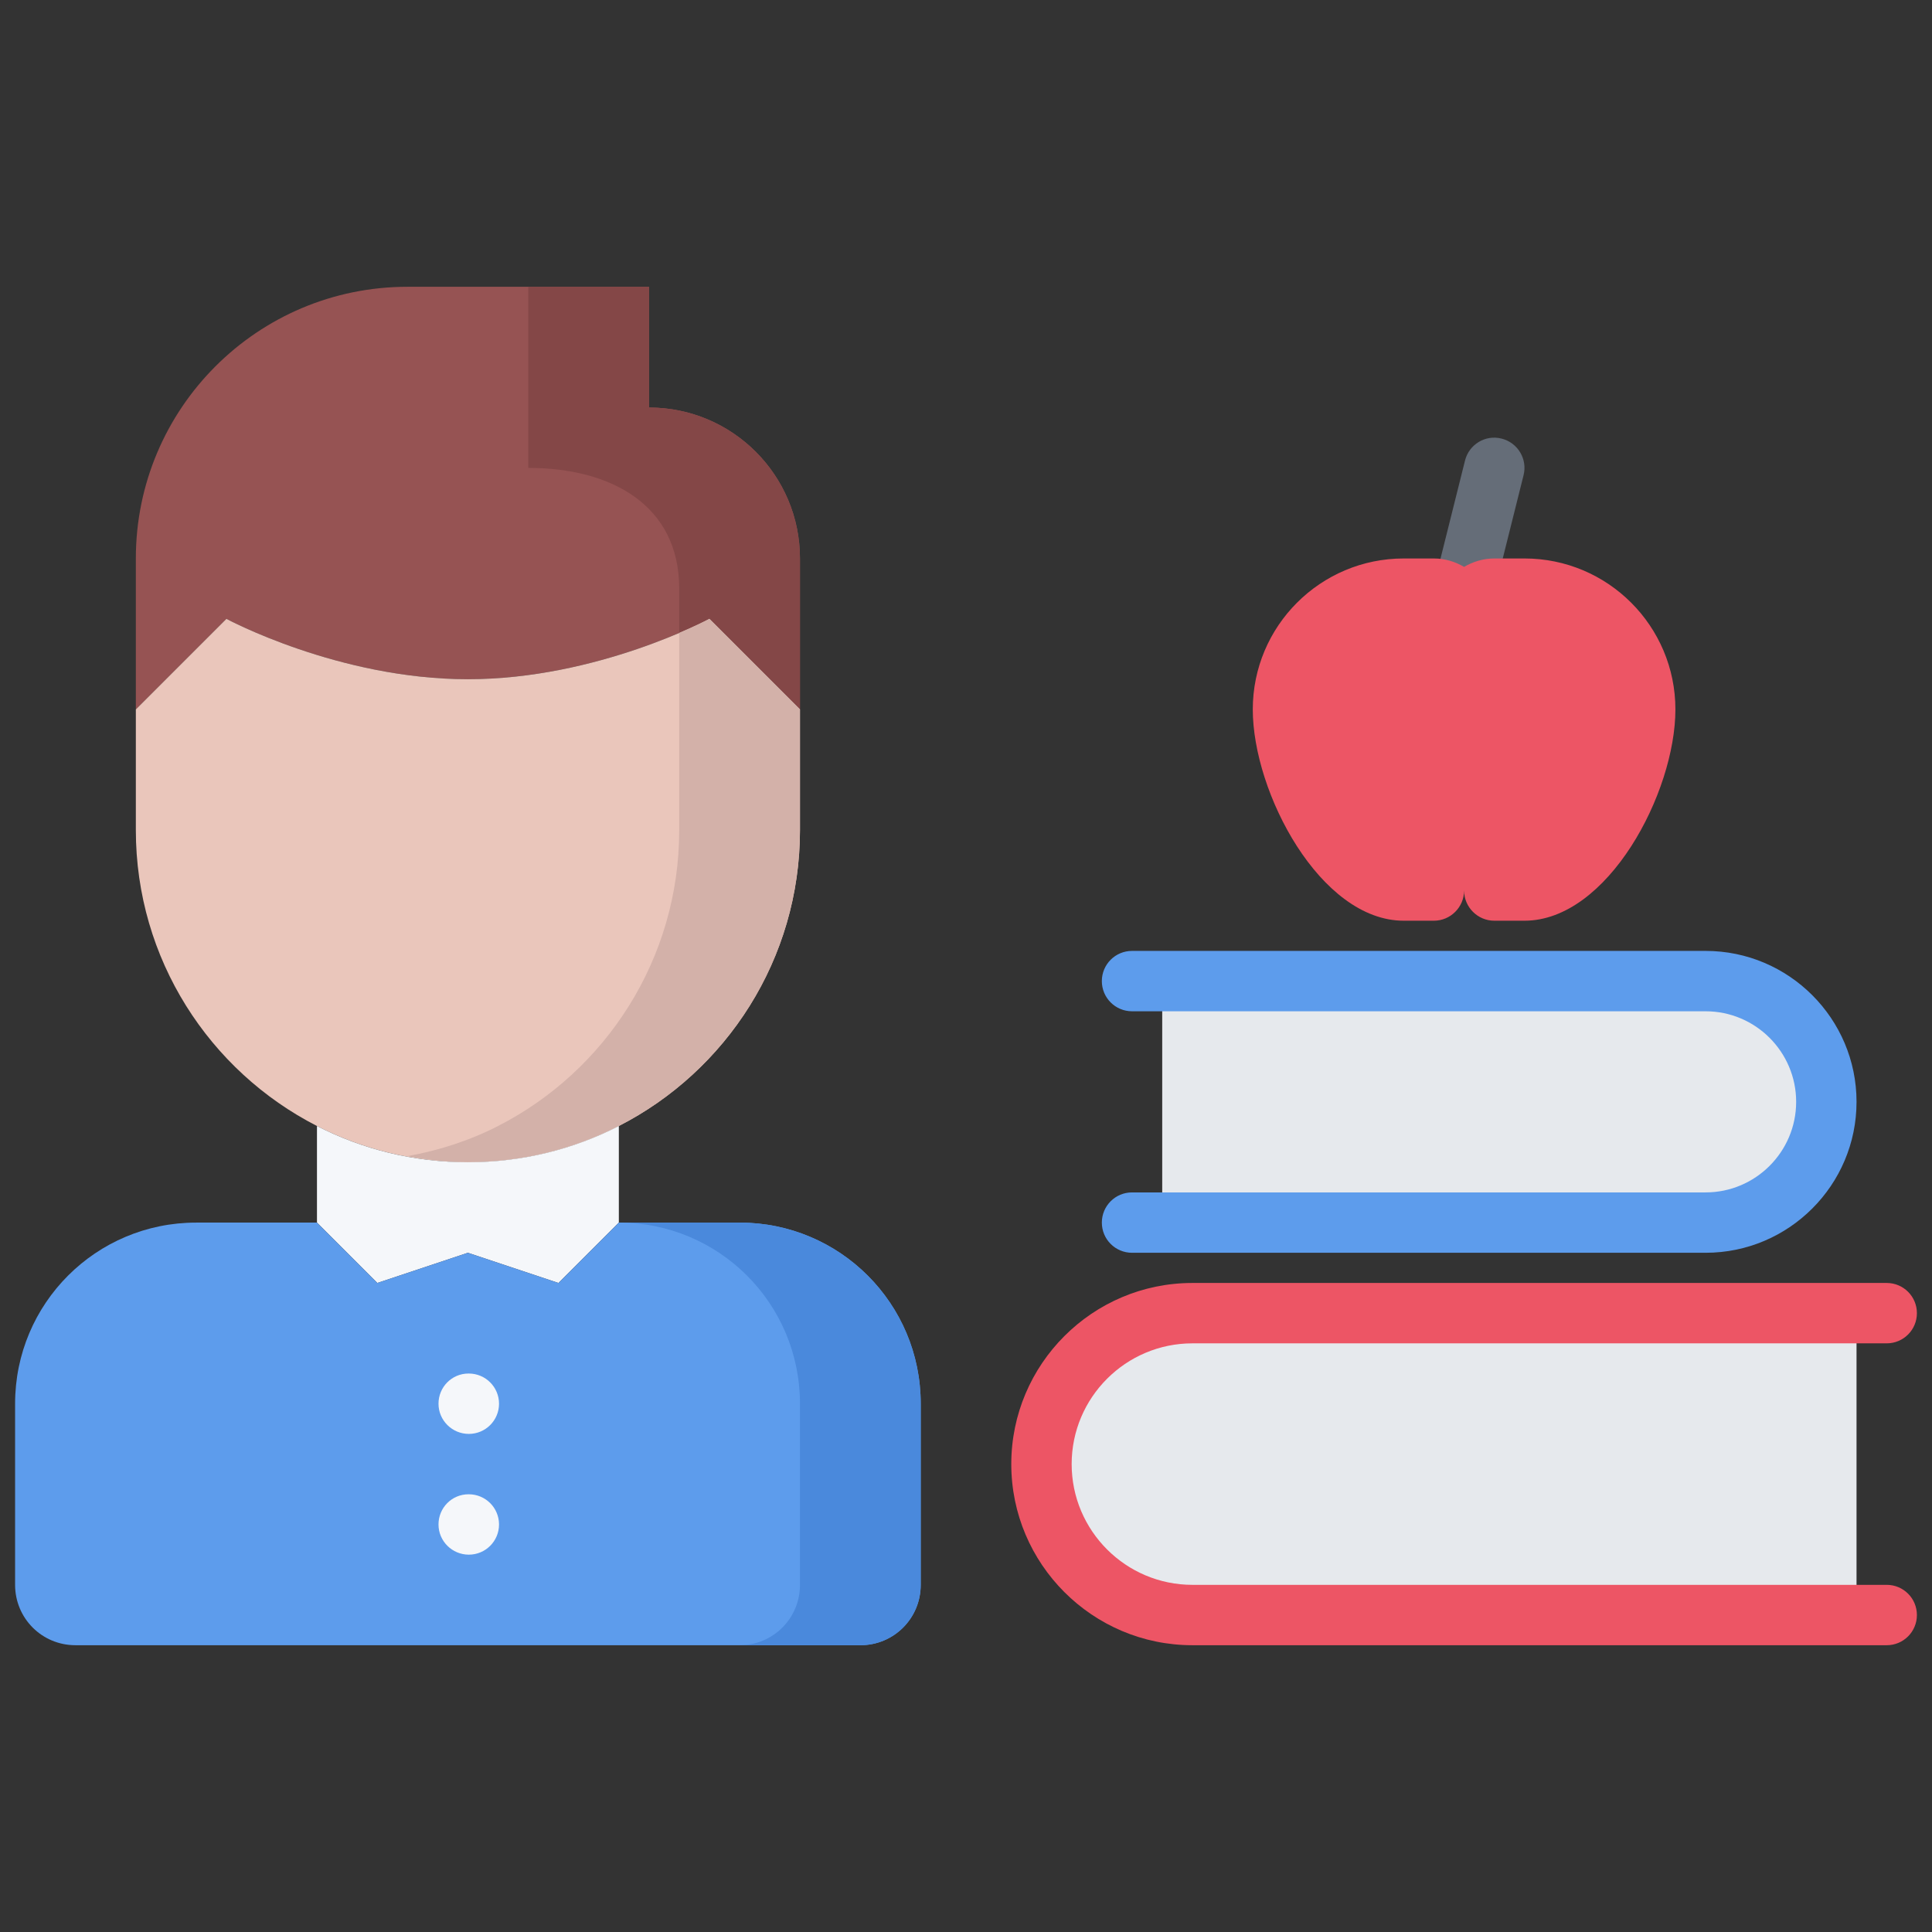<?xml version="1.0" encoding="utf-8"?>
<!-- Generator: Adobe Illustrator 16.0.0, SVG Export Plug-In . SVG Version: 6.00 Build 0)  -->
<!DOCTYPE svg PUBLIC "-//W3C//DTD SVG 1.1//EN" "http://www.w3.org/Graphics/SVG/1.1/DTD/svg11.dtd">
<svg version="1.1" xmlns="http://www.w3.org/2000/svg" xmlns:xlink="http://www.w3.org/1999/xlink" x="0px" y="0px" width="64px"
	 height="64px" viewBox="0 0 64 64" enable-background="new 0 0 64 64" xml:space="preserve">
<rect x="0" y="0" width="64" height="64" fill="#333333" stroke="none"/>
<g id="_x35_0_document_x2C__optimization_x2C__documentation_x2C__business_x2C__office_x2C__corporation_x2C__job">
</g>
<g id="_x34_9_human_x2C__resource_x2C__conveyor_x2C__business_x2C__office_x2C__corporation_x2C__job">
</g>
<g id="_x34_8_knowledge_x2C__training_x2C__growth_x2C__book_x2C__business_x2C__office_x2C__corporation">
</g>
<g id="_x34_7_skill_x2C__competence_x2C__experience_x2C__business_x2C__office_x2C__corporation_x2C__job">
</g>
<g id="_x34_6_target_x2C__success_x2C__victory_x2C__business_x2C__office_x2C__corporation_x2C__job">
</g>
<g id="_x34_5_inbox_x2C__letter_x2C__email_x2C__business_x2C__office_x2C__corporation_x2C__job">
</g>
<g id="_x34_4_document_x2C__workflow_x2C__sharing_x2C__business_x2C__office_x2C__corporation_x2C__job">
</g>
<g id="_x34_3_budget_x2C__allocation_x2C__money_x2C__business_x2C__office_x2C__corporation_x2C__job">
</g>
<g id="_x34_2_case_x2C__task_x2C__project_x2C__business_x2C__office_x2C__corporation_x2C__job">
</g>
<g id="_x34_1_structure_x2C__structuring_x2C__tasks_x2C__business_x2C__office_x2C__corporation_x2C__job">
</g>
<g id="_x34_0_choice_x2C__dilemma_x2C__question_x2C__business_x2C__office_x2C__corporation_x2C__job">
</g>
<g id="_x33_9_workplace_x2C__table_x2C__laptop_x2C__business_x2C__office_x2C__corporation_x2C__job">
</g>
<g id="_x33_8_bribe_x2C__bag_x2C__money_x2C__business_x2C__office_x2C__corporation_x2C__job">
</g>
<g id="_x33_7_corruption_x2C__forage_x2C__money_x2C__business_x2C__office_x2C__corporation_x2C__job">
</g>
<g id="_x33_6_career_x2C__ladder_x2C__success_x2C__business_x2C__office_x2C__corporation_x2C__job">
</g>
<g id="_x33_5_review_x2C__feedback_x2C__rating_x2C__business_x2C__office_x2C__corporation_x2C__job">
</g>
<g id="_x33_4_manipulation_x2C__thread_x2C__puppet_x2C__business_x2C__office_x2C__corporation_x2C__job">
</g>
<g id="_x33_3_location_x2C__map_x2C__pin_x2C__business_x2C__office_x2C__corporation_x2C__job">
</g>
<g id="_x33_2_retirement_x2C__old_x2C__man_x2C__door_x2C__business_x2C__office_x2C__corporation">
</g>
<g id="_x33_1_victory_x2C__success_x2C__medal_x2C__reward_x2C__business_x2C__office_x2C__corporation">
</g>
<g id="_x33_0_dismissal_x2C__box_x2C__door_x2C__business_x2C__office_x2C__corporation_x2C__job">
</g>
<g id="_x32_9_meeting_x2C__discussion_x2C__question_x2C__business_x2C__office_x2C__corporation_x2C__job">
</g>
<g id="_x32_8_strategy_x2C__vision_x2C__eye_x2C__chess_x2C__business_x2C__office_x2C__corporation">
</g>
<g id="_x32_7_board_x2C__task_x2C__process_x2C__business_x2C__office_x2C__corporation_x2C__job">
</g>
<g id="_x32_6_scheme_x2C__board_x2C__structure_x2C__business_x2C__office_x2C__corporation_x2C__job">
</g>
<g id="_x32_5_conflict_x2C__dialog_x2C__discussion_x2C__business_x2C__office_x2C__corporation_x2C__job">
</g>
<g id="_x32_4_documentation_x2C__document_x2C__repository_x2C__business_x2C__office_x2C__corporation_x2C__job">
</g>
<g id="_x32_3_sprint_x2C__programming_x2C__code_x2C__business_x2C__office_x2C__corporation_x2C__job">
</g>
<g id="_x32_2_cram_x2C__tablet_x2C__work_x2C__business_x2C__office_x2C__corporation_x2C__job">
</g>
<g id="_x32_1_leader_x2C__discoverer_x2C__flag_x2C__business_x2C__office_x2C__corporation_x2C__job">
</g>
<g id="_x32_0_rally_x2C__collective_x2C__arm_x2C__business_x2C__office_x2C__corporation_x2C__job">
</g>
<g id="_x31_9_consolidation_x2C__portfolio_x2C__puzzle_x2C__business_x2C__office_x2C__corporation_x2C__job">
</g>
<g id="_x31_8_idea_x2C__creative_x2C__work_x2C__business_x2C__office_x2C__corporation_x2C__job">
</g>
<g id="_x31_7_problem_x2C__stress_x2C__resistance_x2C__business_x2C__office_x2C__corporation_x2C__job">
</g>
<g id="_x31_6_hard_x2C__skills_x2C__skill_x2C__portfolio_x2C__book_x2C__business_x2C__office">
</g>
<g id="_x31_5_time_x2C__management_x2C__clock_x2C__deadline_x2C__business_x2C__office_x2C__corporation">
</g>
<g id="_x31_4_multitasking_x2C__task_x2C__work_x2C__business_x2C__office_x2C__corporation_x2C__job">
</g>
<g id="_x31_3_tranquility_x2C__yoga_x2C__lotus_x2C__posture_x2C__business_x2C__office_x2C__corporation">
</g>
<g id="_x31_2_corporate_x2C__party_x2C__business_x2C__office_x2C__corporation_x2C__job">
</g>
<g id="_x31_1_dialog_x2C__discussion_x2C__work_x2C__business_x2C__office_x2C__corporation_x2C__job">
</g>
<g id="_x31_0_listening_x2C__skill_x2C__dialog_x2C__business_x2C__office_x2C__corporation_x2C__job">
</g>
<g id="_x39__training_x2C__book_x2C__lesson_x2C__business_x2C__office_x2C__corporation_x2C__job">
	<g>
		<path fill="#656D78" d="M48.258,20.471c0.081,0.02,0.163,0.029,0.243,0.029c0.448,0,0.855-0.303,0.969-0.758l1-4
			c0.135-0.535-0.191-1.078-0.728-1.213c-0.536-0.137-1.079,0.192-1.212,0.729l-1,4C47.396,19.793,47.722,20.336,48.258,20.471z"/>
		<path fill="#ED5565" d="M50.5,18.5c2.76,0,5,2.24,5,5s-2.24,7-5,7h-1c-0.55,0-1-0.45-1-1c0,0.55-0.45,1-1,1h-1c-2.76,0-5-4.24-5-7
			s2.24-5,5-5h1c0.37,0,0.71,0.109,1,0.279c0.29-0.17,0.63-0.279,1-0.279H50.5z"/>
		<path fill="#E6E9ED" d="M61.5,43.5v10h-22c-2.76,0-5-2.24-5-5s2.24-5,5-5H61.5z"/>
		<path fill="#E6E9ED" d="M56.5,32.5c2.21,0,4,1.79,4,4s-1.79,4-4,4h-18v-8H56.5z"/>
		<path fill="#965353" d="M7.5,20.5l-3,3v-5c0-4.971,4.03-9,9-9h8v4c2.76,0,5,2.24,5,5v5l-3-3c0,0-3.71,2-8,2S7.5,20.5,7.5,20.5z"/>
		<path fill="#844747" d="M21.5,13.5v-4h-4v6c2.76,0,5,1.24,5,4v1.467c0.634-0.27,1-0.467,1-0.467l3,3v-5
			C26.5,15.74,24.26,13.5,21.5,13.5z"/>
		<path fill="#EAC6BB" d="M26.5,23.5v4c0,4.27-2.44,7.98-6,9.8c-1.5,0.771-3.2,1.2-5,1.2s-3.5-0.43-5-1.2c-3.56-1.819-6-5.53-6-9.8
			v-4l3-3c0,0,3.71,2,8,2s8-2,8-2L26.5,23.5z"/>
		<path fill="#D3B1A9" d="M23.5,20.5c0,0-0.366,0.197-1,0.467V27.5c0,4.27-2.44,7.98-6,9.8c-0.929,0.478-1.941,0.806-3,0.999
			c0.65,0.12,1.314,0.201,2,0.201c1.8,0,3.5-0.43,5-1.2c3.56-1.819,6-5.53,6-9.8v-4L23.5,20.5z"/>
		<path fill="#F5F7FA" d="M15.5,41.5l-3,1l-2-2v-3.2c1.5,0.771,3.2,1.2,5,1.2s3.5-0.43,5-1.2v3.2l-2,2L15.5,41.5z"/>
		<path fill="#5D9CEC" d="M12.5,42.5l3-1l3,1l2-2h4c3.32,0,6,2.68,6,6v0.29v5.71c0,1.109-0.89,2-2,2h-26c-1.11,0-2-0.891-2-2v-5.71
			V46.5c0-3.32,2.68-6,6-6h4L12.5,42.5z"/>
		<g>
			<path fill="#4A89DC" d="M24.5,40.5h-4c3.32,0,6,2.68,6,6v0.29v5.71c0,1.109-0.89,2-2,2h4c1.11,0,2-0.891,2-2v-5.71V46.5
				C30.5,43.18,27.82,40.5,24.5,40.5z"/>
		</g>
		<path fill="#F5F7FA" d="M15.53,45.5H15.52c-0.552,0-0.994,0.447-0.994,1s0.452,1,1.005,1c0.552,0,1-0.447,1-1
			S16.082,45.5,15.53,45.5z"/>
		<path fill="#F5F7FA" d="M15.53,49.5H15.52c-0.552,0-0.994,0.447-0.994,1s0.452,1,1.005,1c0.552,0,1-0.447,1-1
			S16.082,49.5,15.53,49.5z"/>
		<path fill="#ED5565" d="M62.5,52.5h-23c-2.206,0-4-1.794-4-4s1.794-4,4-4h23c0.553,0,1-0.447,1-1s-0.447-1-1-1h-23
			c-3.309,0-6,2.691-6,6s2.691,6,6,6h23c0.553,0,1-0.447,1-1S63.053,52.5,62.5,52.5z"/>
		<path fill="#5D9CEC" d="M56.5,39.5h-19c-0.553,0-1,0.447-1,1s0.447,1,1,1h19c2.757,0,5-2.243,5-5s-2.243-5-5-5h-19
			c-0.553,0-1,0.447-1,1s0.447,1,1,1h19c1.654,0,3,1.346,3,3S58.154,39.5,56.5,39.5z"/>
	</g>
</g>
<g id="_x38__dress_x2C__code_x2C__shirt_x2C__business_x2C__office_x2C__corporation_x2C__job">
</g>
<g id="_x37__task_x2C__program_x2C__ticket_x2C__business_x2C__office_x2C__corporation_x2C__job">
</g>
<g id="_x36__plan_x2C__graph_x2C__stage_x2C__business_x2C__office_x2C__corporation_x2C__job">
</g>
<g id="_x35__boss_x2C__king_x2C__crown_x2C__business_x2C__office_x2C__corporation_x2C__job">
</g>
<g id="_x34__structure_x2C__structuring_x2C__business_x2C__office_x2C__corporation_x2C__job">
</g>
<g id="_x33__soft_x2C__skills_x2C__communication_x2C__business_x2C__office_x2C__corporation_x2C__job">
</g>
<g id="_x32__office_x2C__house_x2C__portfolio_x2C__business_x2C__corporation_x2C__job">
</g>
<g id="_x31__corporate_x2C__rules_x2C__book_x2C__business_x2C__office_x2C__corporation_x2C__job">
</g>
</svg>
